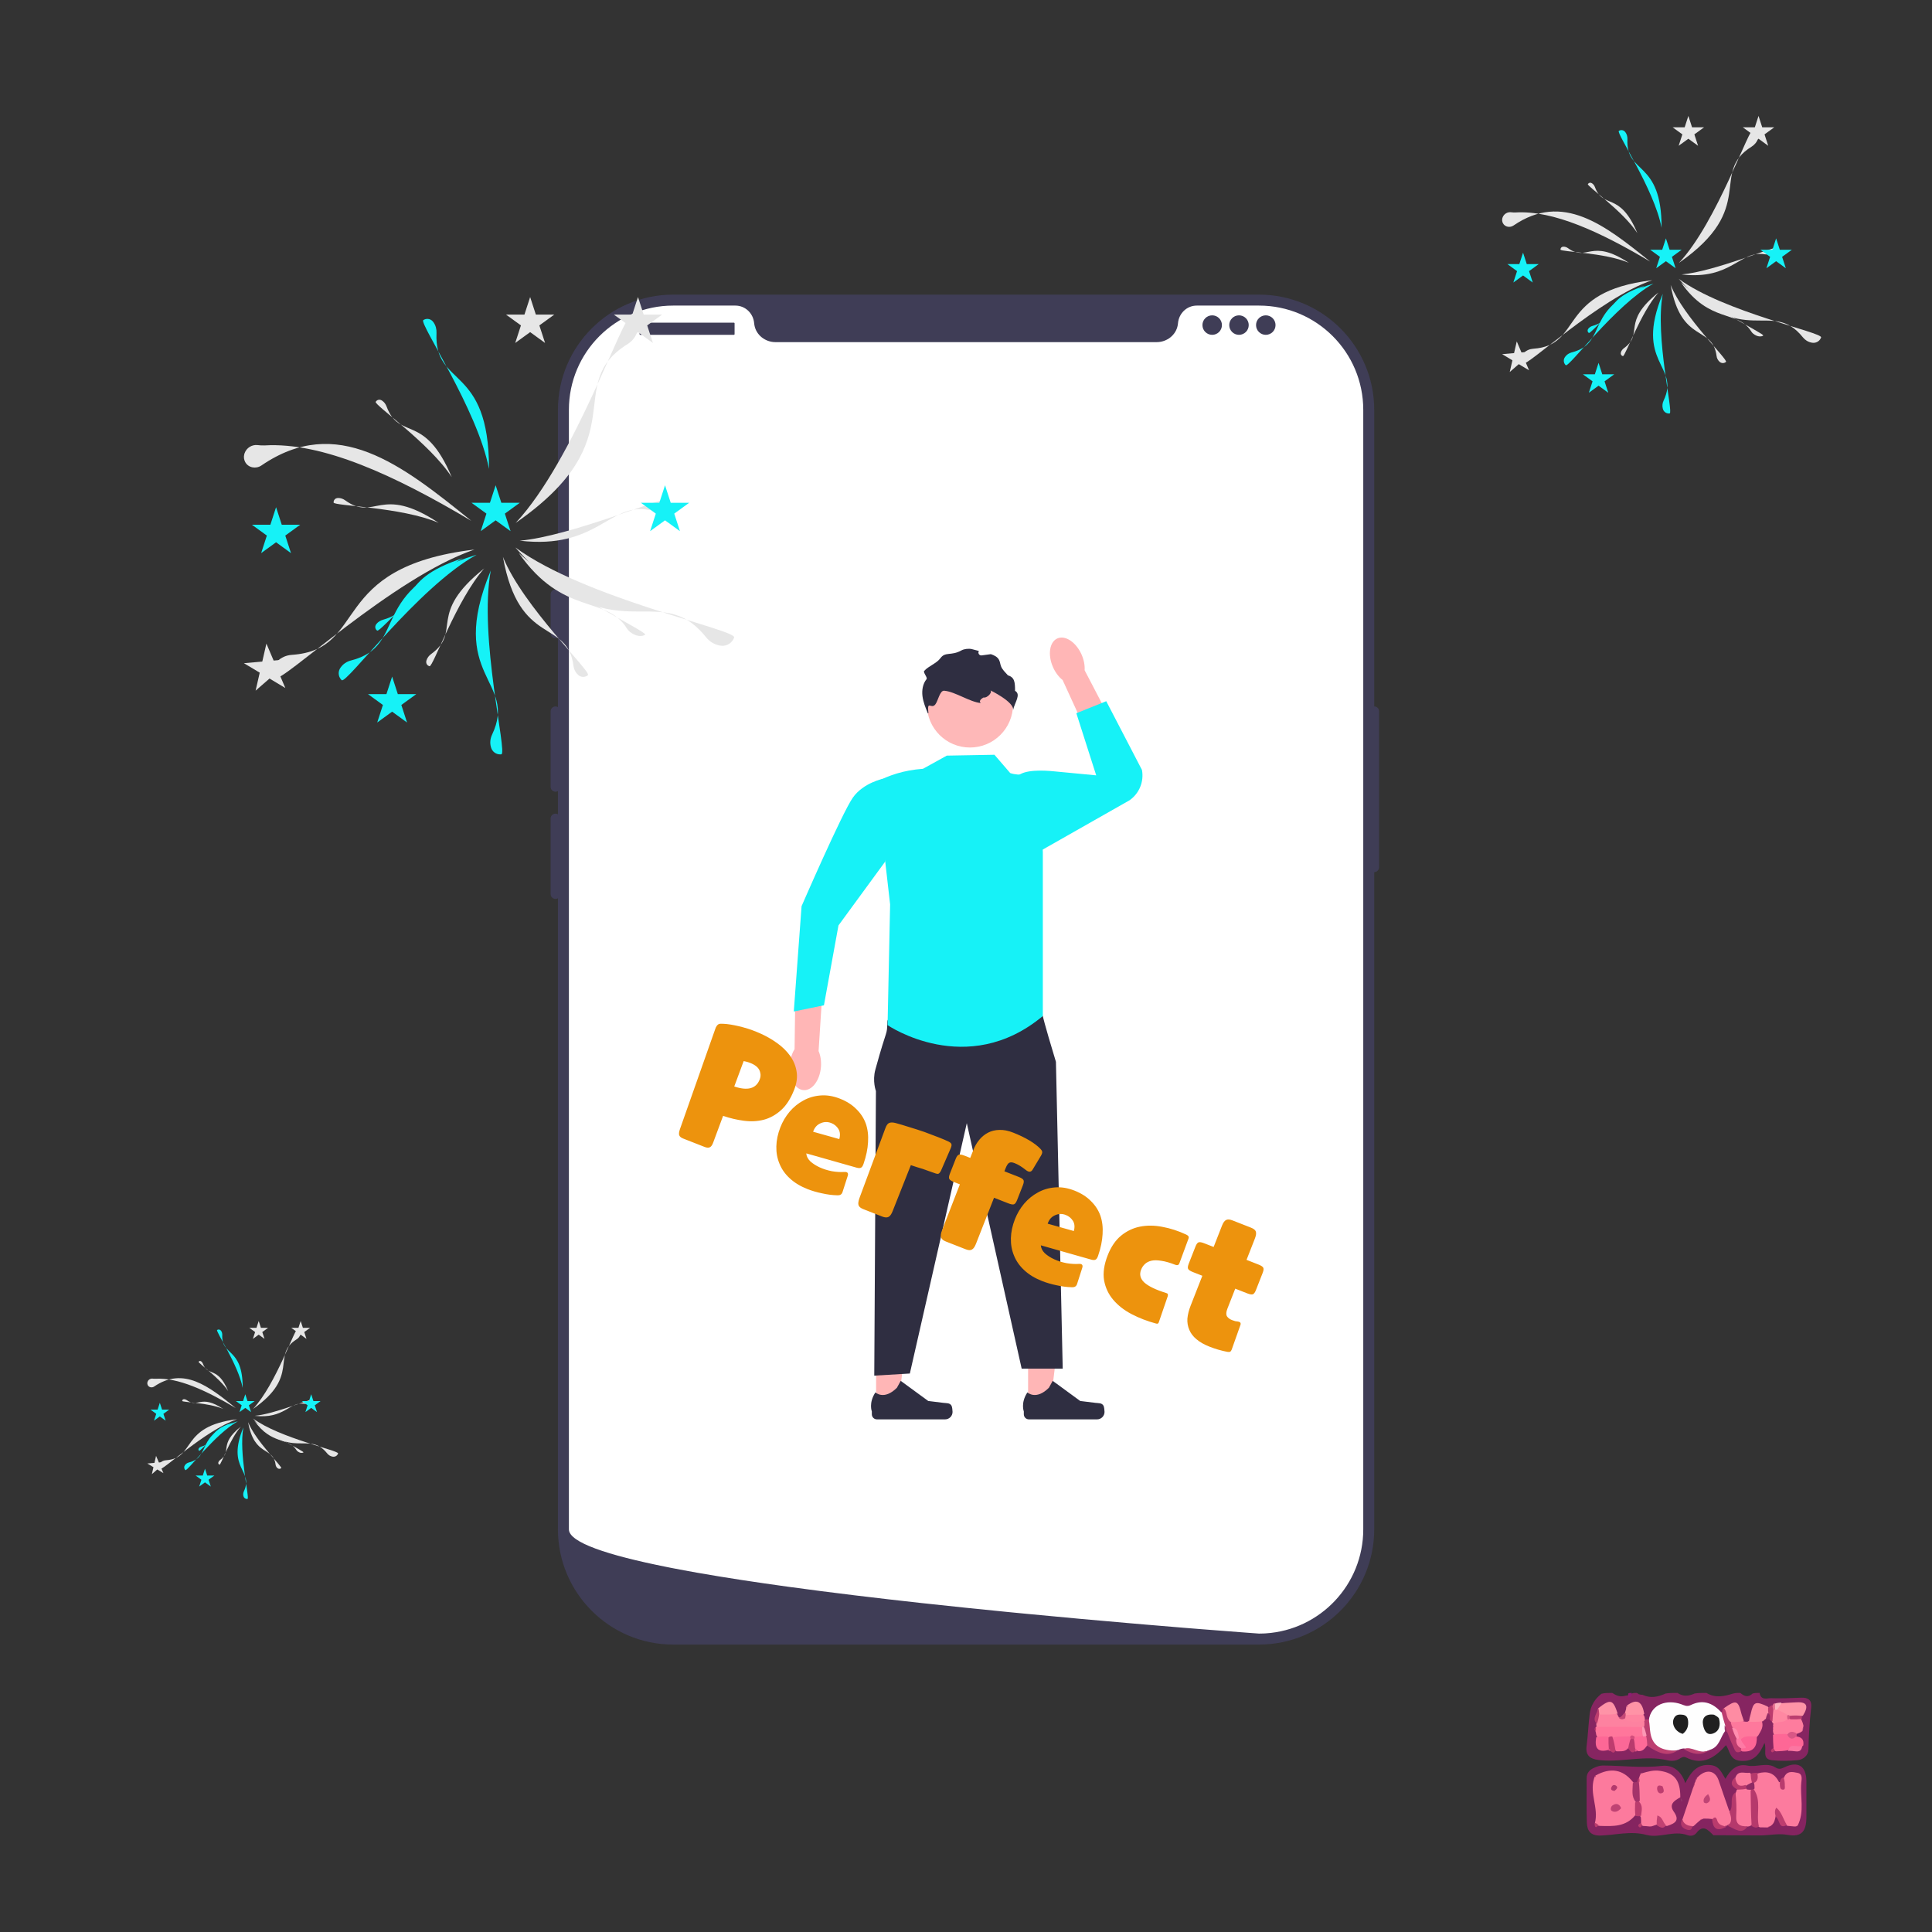 <svg width="800" height="800" viewBox="0 0 800 800" fill="none" xmlns="http://www.w3.org/2000/svg">
<rect x="0" y="0" width="800" height="800" fill="#333333" stroke="none"/>
<path d="M521.336 680.977H278.727C252.425 680.977 231.027 659.578 231.027 633.276V169.701C231.027 143.399 252.425 122 278.727 122H521.336C547.637 122 569.036 143.399 569.036 169.701V633.276C569.036 659.578 547.637 680.977 521.336 680.977H521.336V680.977Z" fill="#3F3D56"/>
<path d="M569.036 292.518C567.923 292.518 567.018 293.423 567.018 294.536V359.111C567.018 360.224 567.923 361.129 569.036 361.129C570.149 361.129 571.054 360.224 571.054 359.111V294.536C571.054 293.423 570.149 292.518 569.036 292.518Z" fill="#3F3D56"/>
<path d="M564.496 169.701V633.268C564.496 656.161 546.677 674.888 524.147 676.341H524.137C523.804 676.361 523.471 676.382 523.128 676.392C522.532 676.422 521.937 676.432 521.332 676.432C521.332 676.432 519.112 676.27 515.056 675.968C510.959 675.665 504.996 675.211 497.56 674.616C495.33 674.444 492.979 674.253 490.497 674.051C485.553 673.647 480.125 673.203 474.303 672.699C471.982 672.507 469.581 672.295 467.129 672.083C454.597 671.004 440.563 669.742 425.761 668.31C423.258 668.078 420.736 667.835 418.193 667.583C417.527 667.513 416.851 667.452 416.175 667.381C405.621 666.342 394.775 665.222 383.888 664.032C383.212 663.961 382.536 663.89 381.87 663.82C363.113 661.751 344.285 659.501 326.669 657.08C313.118 655.223 300.284 653.266 288.761 651.238C285.008 650.572 281.396 649.906 277.945 649.23C277.269 649.099 276.593 648.967 275.927 648.826C251.54 643.943 235.568 638.676 235.568 633.268V169.701C235.568 145.859 254.89 126.537 278.732 126.537H304.501C308.618 126.537 311.927 129.745 312.281 133.852C312.311 134.124 312.341 134.397 312.392 134.669C313.138 138.796 316.922 141.671 321.119 141.671H478.944C483.142 141.671 486.925 138.796 487.672 134.669C487.722 134.397 487.753 134.124 487.783 133.852C488.136 129.745 491.445 126.537 495.562 126.537H521.332C545.174 126.537 564.496 145.859 564.496 169.701H564.496V169.701Z" fill="white"/>
<path d="M230.018 244.087C228.905 244.087 228 244.992 228 246.105V262.249C228 263.362 228.905 264.267 230.018 264.267C231.131 264.267 232.036 263.362 232.036 262.249V246.105C232.036 244.992 231.131 244.087 230.018 244.087Z" fill="#3F3D56"/>
<path d="M230.018 292.518C228.905 292.518 228 293.423 228 294.536V325.814C228 326.927 228.905 327.832 230.018 327.832C231.131 327.832 232.036 326.927 232.036 325.814V294.536C232.036 293.423 231.131 292.518 230.018 292.518Z" fill="#3F3D56"/>
<path d="M230.018 336.913C228.905 336.913 228 337.818 228 338.931V370.21C228 371.323 228.905 372.228 230.018 372.228C231.131 372.228 232.036 371.323 232.036 370.21V338.931C232.036 337.818 231.131 336.913 230.018 336.913Z" fill="#3F3D56"/>
<path d="M303.868 133.604H265.138C264.967 133.604 264.828 133.742 264.828 133.914V138.338C264.828 138.51 264.967 138.648 265.138 138.648H303.868C304.039 138.648 304.178 138.51 304.178 138.338V133.914C304.178 133.742 304.039 133.604 303.868 133.604Z" fill="#3F3D56"/>
<path d="M501.939 138.648C504.168 138.648 505.975 136.841 505.975 134.612C505.975 132.383 504.168 130.576 501.939 130.576C499.71 130.576 497.903 132.383 497.903 134.612C497.903 136.841 499.71 138.648 501.939 138.648Z" fill="#3F3D56"/>
<path d="M513.038 138.648C515.266 138.648 517.073 136.841 517.073 134.612C517.073 132.383 515.266 130.576 513.038 130.576C510.809 130.576 509.002 132.383 509.002 134.612C509.002 136.841 510.809 138.648 513.038 138.648Z" fill="#3F3D56"/>
<path d="M524.136 138.648C526.365 138.648 528.172 136.841 528.172 134.612C528.172 132.383 526.365 130.576 524.136 130.576C521.907 130.576 520.1 132.383 520.1 134.612C520.1 136.841 521.907 138.648 524.136 138.648Z" fill="#3F3D56"/>
<path d="M425.71 582.271L434.822 582.27L439.157 547.122L425.708 547.123L425.71 582.271Z" fill="#FFB6B6"/>
<path d="M456.93 582.064C457.213 582.542 457.363 584.084 457.363 584.64C457.363 586.348 455.978 587.733 454.27 587.733H426.051C424.885 587.733 423.941 586.788 423.941 585.623V584.448C423.941 584.448 422.545 580.917 425.419 576.565C425.419 576.565 428.991 579.972 434.329 574.635L435.903 571.783L447.297 580.116L453.612 580.894C454.994 581.064 456.219 580.867 456.93 582.064H456.93V582.064Z" fill="#2F2E41"/>
<path d="M362.778 582.271L371.89 582.27L376.225 547.122L362.776 547.123L362.778 582.271Z" fill="#FFB6B6"/>
<path d="M393.998 582.064C394.281 582.542 394.431 584.084 394.431 584.64C394.431 586.348 393.046 587.733 391.338 587.733H363.119C361.953 587.733 361.009 586.788 361.009 585.623V584.448C361.009 584.448 359.613 580.917 362.487 576.565C362.487 576.565 366.059 579.972 371.397 574.635L372.971 571.783L384.365 580.116L390.68 580.894C392.062 581.064 393.287 580.867 393.998 582.064H393.998V582.064Z" fill="#2F2E41"/>
<path d="M428.434 416.272L431.811 420.714C431.811 420.714 432.117 422.788 437.239 439.688L440.049 566.71H423.049L400.33 465.077L376.748 568.748L362.013 569.617L362.704 451.784C362.704 451.784 361.152 447.684 362.472 442.879C367.524 424.487 367.232 429.336 367.44 423.04C367.703 415.058 428.434 416.272 428.434 416.272V416.272Z" fill="#2F2E41"/>
<path d="M401.638 309.531C411.489 309.531 419.475 301.546 419.475 291.694C419.475 281.843 411.489 273.857 401.638 273.857C391.787 273.857 383.801 281.843 383.801 291.694C383.801 301.546 391.787 309.531 401.638 309.531Z" fill="#FEB8B8"/>
<path d="M392.048 312.887L382.178 318.342C373.943 318.939 368.037 321.13 362.79 323.771L368.577 374.509L367.524 424.487C367.524 424.487 400.343 446.97 431.813 420.713V352.805L430.335 325.8C430.163 322.651 427.378 320.208 424.252 320.622C422.467 320.858 420.411 320.812 418.311 320.112L411.778 312.531L392.048 312.888V312.887V312.887Z" fill="#16F2F7"/>
<path d="M447.852 271.031C448.847 273.275 449.253 275.559 449.121 277.539L459.954 298.325L449.912 303.19L440.005 281.581C438.449 280.349 437.029 278.515 436.034 276.271C433.76 271.142 434.562 265.812 437.826 264.365C441.089 262.918 445.578 265.902 447.852 271.031V271.031V271.031Z" fill="#FFB6B6"/>
<path d="M418.311 320.112L421.299 321.479C424.04 318.532 432.299 318.995 436.306 319.377L453.915 321.056L445.692 295.331L458.071 290.35L472.863 318.817C473.758 323.646 471.75 328.553 467.727 331.371L429.988 352.803L425.601 323.446L418.311 320.112V320.112V320.112Z" fill="#16F2F7"/>
<path d="M327.047 440.777C327.235 438.329 327.961 436.126 329.016 434.446L329.333 411.008L340.481 411.486L338.959 435.209C339.744 437.031 340.125 439.319 339.937 441.767C339.508 447.36 336.274 451.673 332.715 451.4C329.155 451.126 326.618 446.371 327.047 440.777L327.047 440.777L327.047 440.777V440.777Z" fill="#FFB6B6"/>
<path d="M371.051 330.183L365.928 322.401C365.928 322.401 357.573 323.996 353.134 330.296C348.695 336.595 331.914 375.23 331.914 375.23L328.692 418.843L341.173 416.273L347.195 383.196L366.56 356.734L371.051 330.183L371.051 330.183V330.183Z" fill="#16F2F7"/>
<path d="M419.475 294.06C420.145 290.66 409.806 285.711 409.824 285.717C411.429 286.229 408.905 289.17 407.256 288.823C407.256 288.823 404.834 290.055 406.154 291.115C401.604 290.725 395.525 286.401 390.975 286.011C389.145 285.851 388.436 290.264 387.286 291.694C385.546 293.884 383.801 289.529 384.445 295.331H384.185C383.235 293.041 382.285 290.711 381.975 288.251C381.675 285.791 382.095 283.141 383.665 281.221C384.185 280.571 382.142 278.431 382.692 277.811C384.442 275.801 387.835 274.701 389.395 272.551C391.46 269.703 393.809 271.713 398.109 269.318C399.234 268.691 401.189 268.466 402.435 268.791L405.345 269.551C404.777 270.402 405.479 271.524 406.493 271.387L410.285 270.871C411.715 271.331 413.075 272.011 413.715 273.321C414.105 274.101 414.175 275.011 414.475 275.831C415.025 277.341 416.325 278.431 417.365 279.651C420.16 280.465 420.311 282.555 420.311 286.06C422.916 287.522 420.197 290.79 419.475 294.06V294.06L419.475 294.06Z" fill="#2F2E41"/>
<path d="M314.562 447.018C314.954 446.019 315.039 445.1 314.816 444.26C314.654 443.395 314.272 442.644 313.67 442.007C313.024 441.352 312.188 440.799 311.162 440.347C310.18 439.912 309.103 439.59 307.932 439.382L304.04 449.886C309.573 451.754 313.081 450.798 314.562 447.018ZM295.644 427.573C295.941 426.687 296.192 425.983 296.396 425.462C296.661 424.914 296.97 424.509 297.324 424.246C297.617 424.01 298.037 423.899 298.583 423.913C299.189 423.9 300 423.942 301.014 424.039C303.026 424.276 305.257 424.724 307.705 425.383C310.197 426.059 312.656 426.948 315.081 428.049C317.506 429.15 319.773 430.465 321.881 431.993C324.032 433.537 325.803 435.284 327.195 437.233C328.586 439.182 329.472 441.334 329.852 443.688C330.249 445.999 329.912 448.524 328.839 451.261C327.408 454.91 325.608 457.713 323.437 459.67C321.267 461.626 318.893 462.951 316.315 463.645C313.694 464.321 310.931 464.466 308.025 464.079C305.163 463.709 302.294 463.035 299.419 462.059L295.374 472.954C294.974 474.101 294.502 474.793 293.958 475.031C293.44 475.329 292.703 475.291 291.747 474.916L282.884 471.442C281.972 471.084 281.427 470.62 281.249 470.049C281.055 469.522 281.158 468.685 281.557 467.538L295.644 427.573ZM347.783 454.927C350.563 456.017 352.831 457.458 354.585 459.248C356.4 461.012 357.714 463.031 358.527 465.304C359.323 467.621 359.626 470.171 359.438 472.954C359.292 475.754 358.672 478.744 357.576 481.923C357.279 482.809 356.918 483.345 356.495 483.53C356.115 483.732 355.517 483.723 354.701 483.503L333.862 477.59C333.948 478.777 334.497 479.869 335.509 480.867C336.582 481.839 337.883 482.675 339.413 483.375C340.943 484.075 342.615 484.605 344.429 484.965C346.26 485.282 347.998 485.387 349.644 485.28C350.978 485.202 351.42 485.801 350.969 487.078L348.908 493.488C348.747 494.026 348.498 494.405 348.162 494.624C347.869 494.86 347.375 494.967 346.682 494.946C344.645 494.899 342.546 494.628 340.385 494.132C338.25 493.696 336.248 493.112 334.38 492.379C331.426 491.221 328.976 489.735 327.031 487.92C325.112 486.165 323.694 484.156 322.777 481.891C321.843 479.671 321.406 477.269 321.467 474.686C321.527 472.103 322.085 469.465 323.141 466.771C324.06 464.425 325.324 462.289 326.931 460.362C328.599 458.41 330.512 456.854 332.67 455.695C334.785 454.519 337.112 453.827 339.649 453.619C342.247 453.384 344.959 453.82 347.783 454.927ZM347.535 471.672C347.991 469.996 347.864 468.593 347.155 467.463C346.445 466.332 345.46 465.52 344.2 465.026C342.679 464.43 341.185 464.471 339.716 465.148C338.265 465.782 337.259 466.942 336.698 468.627L347.535 471.672ZM366.555 467.323C367.006 466.046 367.533 465.276 368.138 465.012C368.803 464.721 369.705 464.724 370.842 465.019C372.431 465.441 374.294 465.996 376.43 466.683C378.584 467.327 380.72 468.014 382.84 468.745C384.942 469.519 386.906 470.263 388.731 470.979C390.556 471.694 391.951 472.291 392.916 472.769C393.577 473.129 393.935 473.495 393.99 473.867C394.088 474.256 393.945 474.877 393.56 475.729L389.658 484.725C389.196 485.647 388.745 486.096 388.303 486.073C387.904 486.067 387.205 485.869 386.206 485.477C385.728 485.29 385.133 485.081 384.42 484.852C383.725 484.58 382.978 484.312 382.179 484.049C381.336 483.769 380.485 483.51 379.626 483.274C378.783 482.994 377.962 482.722 377.163 482.459L369.639 501.463C369.128 502.767 368.561 503.572 367.939 503.88C367.301 504.231 366.416 504.185 365.287 503.742L357.466 500.677C356.336 500.234 355.678 499.675 355.492 499.001C355.288 498.369 355.42 497.394 355.887 496.073L366.555 467.323ZM411.606 495.96L404.147 514.99C403.636 516.294 403.069 517.099 402.447 517.407C401.852 517.775 400.989 517.738 399.86 517.295L391.713 514.101C390.584 513.659 389.904 513.091 389.674 512.4C389.427 511.751 389.558 510.776 390.069 509.472L397.464 490.416L395.053 489.471C393.966 489.045 393.309 488.612 393.081 488.172C392.852 487.732 392.934 487.012 393.326 486.012L395.727 479.886C396.119 478.887 396.548 478.303 397.015 478.135C397.482 477.968 398.258 478.097 399.344 478.522L401.756 479.468L403.033 476.209C403.663 474.601 404.498 473.174 405.538 471.928C406.578 470.681 407.789 469.702 409.171 468.991C410.552 468.279 412.101 467.909 413.816 467.88C415.549 467.807 417.437 468.171 419.479 468.972C422.042 469.976 424.298 471.061 426.248 472.226C428.197 473.392 429.739 474.572 430.874 475.769C431.267 476.174 431.49 476.562 431.545 476.934C431.616 477.263 431.464 477.78 431.088 478.484L427.618 484.267C426.984 485.372 426.071 485.465 424.877 484.546C423.884 483.756 423.021 483.142 422.291 482.705C421.603 482.285 420.868 481.922 420.086 481.615C419.13 481.241 418.393 481.202 417.876 481.501C417.375 481.755 416.86 482.556 416.332 483.903L415.898 485.011L421.829 487.336C422.915 487.762 423.572 488.195 423.8 488.635C424.029 489.076 423.947 489.795 423.555 490.795L421.154 496.921C420.762 497.92 420.333 498.504 419.866 498.672C419.399 498.839 418.623 498.711 417.537 498.285L411.606 495.96ZM444.904 492.998C447.685 494.088 449.952 495.528 451.706 497.318C453.521 499.082 454.835 501.101 455.648 503.375C456.444 505.692 456.748 508.242 456.559 511.025C456.414 513.825 455.793 516.814 454.697 519.994C454.4 520.88 454.04 521.415 453.616 521.6C453.236 521.802 452.638 521.793 451.822 521.574L430.983 515.66C431.069 516.847 431.618 517.94 432.631 518.938C433.703 519.91 435.005 520.746 436.535 521.446C438.065 522.146 439.737 522.676 441.55 523.036C443.381 523.352 445.119 523.457 446.765 523.351C448.099 523.272 448.541 523.871 448.09 525.148L446.029 531.558C445.868 532.096 445.619 532.475 445.283 532.694C444.99 532.93 444.497 533.037 443.803 533.016C441.766 532.97 439.667 532.698 437.506 532.202C435.371 531.766 433.37 531.182 431.501 530.45C428.547 529.292 426.097 527.805 424.152 525.99C422.233 524.235 420.816 522.226 419.899 519.962C418.965 517.741 418.528 515.339 418.588 512.757C418.648 510.174 419.206 507.535 420.262 504.842C421.182 502.495 422.445 500.359 424.052 498.433C425.72 496.48 427.633 494.924 429.791 493.765C431.906 492.59 434.233 491.897 436.771 491.689C439.369 491.455 442.08 491.891 444.904 492.998ZM444.656 509.742C445.112 508.066 444.986 506.663 444.276 505.533C443.566 504.403 442.581 503.591 441.321 503.097C439.801 502.501 438.306 502.541 436.837 503.219C435.386 503.853 434.38 505.012 433.82 506.697L444.656 509.742ZM488.478 522.785C488.283 523.41 488.021 523.758 487.692 523.83C487.407 523.919 487.047 523.878 486.612 523.707C484.44 522.856 482.547 522.314 480.933 522.083C479.337 521.808 477.994 521.783 476.903 522.007C475.752 522.257 474.82 522.719 474.105 523.391C473.407 524.02 472.871 524.812 472.497 525.768C471.713 527.767 472.189 529.557 473.925 531.14C475.721 532.696 478.699 534.114 482.859 535.394C483.267 535.503 483.502 535.671 483.564 535.896C483.643 536.077 483.636 536.35 483.544 536.715L479.836 547.517C479.675 548.055 479.303 548.235 478.722 548.057C475.092 547.086 471.717 545.788 468.594 544.163C465.515 542.555 462.98 540.583 460.988 538.249C458.996 535.914 457.725 533.21 457.175 530.138C456.669 527.082 457.173 523.621 458.689 519.754C460.052 516.278 461.883 513.588 464.184 511.683C466.545 509.751 469.166 508.498 472.048 507.924C474.93 507.349 478.002 507.375 481.265 508.003C484.588 508.604 487.902 509.677 491.205 511.223C491.71 511.47 492.015 511.715 492.12 511.957C492.27 512.216 492.267 512.541 492.114 512.932L488.478 522.785ZM497.868 528.27L493.958 526.737C492.871 526.311 492.214 525.878 491.986 525.438C491.757 524.997 491.839 524.278 492.231 523.278L495.015 516.175C495.407 515.175 495.836 514.592 496.303 514.424C496.77 514.256 497.546 514.385 498.633 514.811L502.543 516.343L505.992 507.545C506.486 506.285 507.044 505.501 507.665 505.194C508.304 504.843 509.188 504.889 510.318 505.331L518.008 508.346C519.138 508.789 519.805 509.326 520.008 509.957C520.256 510.605 520.124 511.581 519.613 512.885L516.164 521.683L521.117 523.624C522.203 524.05 522.86 524.483 523.089 524.923C523.317 525.364 523.236 526.084 522.844 527.083L520.059 534.187C519.668 535.186 519.238 535.77 518.771 535.938C518.305 536.105 517.528 535.976 516.442 535.551L511.489 533.609L508.244 541.886C507.699 543.276 507.637 544.33 508.058 545.046C508.496 545.719 509.193 546.243 510.149 546.617C510.627 546.805 511.07 546.953 511.478 547.063C511.903 547.13 512.307 547.187 512.688 547.237C513.625 547.404 513.932 547.9 513.608 548.725L510.026 558.824C509.838 559.302 509.624 559.594 509.382 559.7C509.123 559.849 508.737 559.873 508.225 559.773C505.752 559.305 503.299 558.594 500.866 557.64C498.607 556.754 496.784 555.714 495.398 554.519C494.038 553.384 493.063 552.1 492.473 550.666C491.839 549.214 491.572 547.656 491.673 545.991C491.835 544.3 492.282 542.521 493.014 540.653L497.868 528.27Z" fill="#ED930D"/>
<path d="M622.182 90.076C622.71 88.593 624.183 87.718 625.683 87.886C626.308 87.956 626.933 88.011 627.561 87.975C643.221 87.053 662.619 96.02 683.268 108.3C664.365 93.005 647.064 79.474 626.716 93.379C625.263 94.372 623.203 94.021 622.358 92.477C622.018 91.857 621.896 91.114 622.098 90.347C622.122 90.257 622.15 90.166 622.182 90.076L622.182 90.076Z" fill="#E6E6E6"/>
<path d="M726.631 53.389C727.922 54.212 728.453 55.777 728.023 57.172L727.974 57.33C727.543 58.73 726.604 59.907 725.36 60.682C707.552 71.768 728.17 85.955 695.213 108.855C711.172 91.778 724.299 52.23 726.293 53.2C726.408 53.255 726.521 53.319 726.631 53.389V53.389Z" fill="#E6E6E6"/>
<path d="M753.926 140.078C753.262 141.457 751.771 142.17 750.334 141.909L750.172 141.879C748.73 141.617 747.45 140.824 746.534 139.681C733.412 123.315 721.773 145.471 695.123 115.466H695.123C713.973 129.285 754.799 137.624 754.074 139.719C754.032 139.84 753.983 139.96 753.926 140.078L753.926 140.078Z" fill="#E6E6E6"/>
<path d="M729.943 139.055C729.26 139.434 728.158 139.381 727.268 138.97L727.167 138.923C726.274 138.511 725.583 137.932 725.192 137.299C719.6 128.238 707.987 134.118 696.042 116.941C705.834 126.281 730.958 138.314 730.105 138.951C730.055 138.988 730.002 139.023 729.943 139.055V139.055Z" fill="#E6E6E6"/>
<path d="M735.332 102.913C735.163 103.676 734.393 104.466 733.495 104.859L733.394 104.904C732.493 105.299 731.601 105.433 730.868 105.306C720.376 103.487 717.081 116.079 696.302 113.638C709.786 112.496 735.45 101.662 735.361 102.723C735.356 102.784 735.347 102.848 735.332 102.913V102.913Z" fill="#E6E6E6"/>
<path d="M630.332 150.244C629.579 148.911 629.845 147.28 630.88 146.25L630.997 146.134C632.035 145.1 633.417 144.502 634.879 144.402C655.807 142.977 644.266 120.769 684.117 116.027C662.008 123.61 631.847 152.362 630.542 150.57C630.467 150.467 630.397 150.358 630.332 150.244V150.244Z" fill="#E6E6E6"/>
<path d="M714.494 150.005C713.72 150.521 712.726 150.418 712.065 149.817L711.991 149.749C711.327 149.145 710.913 148.313 710.796 147.412C709.125 134.515 696.188 142.496 691.783 118.015C697.212 131.41 715.712 148.987 714.682 149.863C714.623 149.913 714.56 149.96 714.494 150.005L714.494 150.005Z" fill="#E6E6E6"/>
<path d="M691.055 171.216C689.869 171.226 688.871 170.429 688.572 169.335L688.538 169.211C688.237 168.114 688.362 166.947 688.852 165.913C695.877 151.12 676.504 150.595 688.514 121.66V121.66C685.189 139.583 693.061 170.984 691.355 171.196C691.257 171.209 691.157 171.215 691.055 171.216V171.216Z" fill="#16F2F7"/>
<path d="M648.136 151C647.372 150.093 647.349 148.816 648.001 147.887L648.074 147.783C648.728 146.851 649.705 146.202 650.814 145.921C666.688 141.893 654.734 126.64 684.677 117.43C668.754 126.303 649.594 152.396 648.342 151.218C648.27 151.15 648.201 151.077 648.136 151V151Z" fill="#16F2F7"/>
<path d="M657.767 137.757C657.283 137.305 657.27 136.626 657.685 136.105L657.731 136.046C658.147 135.523 658.767 135.137 659.47 134.941C669.535 132.141 661.976 124.512 680.965 118.371C670.863 123.754 658.689 138.44 657.897 137.864C657.852 137.831 657.808 137.795 657.767 137.757V137.757Z" fill="#16F2F7"/>
<path d="M671.843 147.408C671.232 147.155 670.981 146.524 671.185 145.89L671.208 145.819C671.413 145.183 671.859 144.604 672.448 144.173C680.888 138.015 671.129 133.529 686.749 121.106C679.183 129.696 672.947 147.723 672.003 147.463C671.949 147.448 671.895 147.43 671.843 147.408V147.408Z" fill="#E6E6E6"/>
<path d="M630.663 104.621L632.198 109.345H637.165L633.146 112.265L634.681 116.989L630.663 114.07L626.644 116.989L628.179 112.265L624.16 109.345H629.128L630.663 104.621Z" fill="#16F2F7"/>
<path d="M699.115 48L700.65 52.724H705.617L701.599 55.644L703.134 60.368L699.115 57.448L695.096 60.368L696.631 55.644L692.613 52.724H697.58L699.115 48Z" fill="#E6E6E6"/>
<path d="M735.454 98.705L736.989 103.43H741.956L737.938 106.349L739.473 111.073L735.454 108.154L731.435 111.073L732.97 106.349L728.952 103.43H733.919L735.454 98.705Z" fill="#16F2F7"/>
<path d="M661.931 150.256L663.466 154.98H668.433L664.415 157.9L665.95 162.624L661.931 159.704L657.912 162.624L659.447 157.9L655.429 154.98H660.396L661.931 150.256Z" fill="#16F2F7"/>
<path d="M689.819 98.705L691.354 103.43H696.321L692.303 106.349L693.838 111.073L689.819 108.154L685.8 111.073L687.335 106.349L683.317 103.43H688.284L689.819 98.705Z" fill="#16F2F7"/>
<path d="M728.169 48L729.705 52.724H734.672L730.653 55.644L732.188 60.368L728.169 57.448L724.151 60.368L725.686 55.644L721.667 52.724H726.635L728.169 48Z" fill="#E6E6E6"/>
<path d="M628.059 141.368L630.006 145.938L634.954 145.499L631.209 148.762L633.155 153.332L628.894 150.779L625.15 154.043L626.261 149.201L622 146.648L626.948 146.209L628.059 141.368Z" fill="#E6E6E6"/>
<path d="M670.553 54.086C671.449 53.645 672.456 53.942 673.026 54.742L673.091 54.832C673.663 55.634 673.935 56.648 673.888 57.686C673.204 72.536 688.058 65.898 688.033 94.313C684.929 78.214 669.105 55.011 670.332 54.212C670.403 54.166 670.476 54.124 670.553 54.086V54.086Z" fill="#16F2F7"/>
<path d="M657.6 76.098C657.997 75.602 658.648 75.534 659.181 75.884L659.241 75.923C659.775 76.274 660.193 76.832 660.434 77.483C663.889 86.806 670.647 79.001 677.989 96.519C672.05 87.374 657.013 77.03 657.506 76.231C657.534 76.185 657.566 76.14 657.6 76.098L657.6 76.098Z" fill="#E6E6E6"/>
<path d="M646.166 103.197C646.221 102.564 646.724 102.145 647.361 102.14L647.433 102.139C648.073 102.134 648.73 102.365 649.292 102.772C657.347 108.601 658.626 98.356 674.467 108.836C664.446 104.536 646.197 104.298 646.162 103.36C646.16 103.306 646.162 103.251 646.166 103.197V103.197Z" fill="#E6E6E6"/>
<path d="M61.109 572.166C61.425 571.279 62.306 570.755 63.203 570.856C63.577 570.898 63.95 570.931 64.326 570.909C73.693 570.358 85.294 575.721 97.645 583.066C86.339 573.918 75.991 565.825 63.821 574.141C62.951 574.735 61.72 574.526 61.214 573.602C61.011 573.231 60.938 572.787 61.059 572.328C61.073 572.274 61.09 572.22 61.109 572.166L61.109 572.166Z" fill="#E6E6E6"/>
<path d="M123.581 550.223C124.353 550.715 124.67 551.651 124.413 552.486L124.384 552.58C124.126 553.418 123.564 554.122 122.82 554.585C112.17 561.215 124.501 569.701 104.789 583.398C114.334 573.184 122.186 549.53 123.378 550.11C123.447 550.143 123.515 550.181 123.581 550.223V550.223Z" fill="#E6E6E6"/>
<path d="M139.906 602.072C139.509 602.898 138.617 603.324 137.758 603.168L137.661 603.15C136.798 602.993 136.033 602.519 135.485 601.835C127.637 592.047 120.675 605.298 104.735 587.352H104.735C116.01 595.617 140.428 600.605 139.994 601.858C139.969 601.93 139.94 602.002 139.906 602.072L139.906 602.072Z" fill="#E6E6E6"/>
<path d="M125.562 601.461C125.153 601.688 124.494 601.656 123.962 601.41L123.901 601.382C123.367 601.135 122.954 600.789 122.72 600.41C119.375 594.991 112.43 598.508 105.285 588.234C111.142 593.82 126.169 601.017 125.658 601.399C125.629 601.421 125.597 601.441 125.562 601.461V601.461Z" fill="#E6E6E6"/>
<path d="M128.785 579.844C128.684 580.3 128.223 580.773 127.686 581.008L127.625 581.035C127.087 581.271 126.553 581.351 126.115 581.275C119.84 580.187 117.869 587.719 105.441 586.259C113.506 585.576 128.855 579.096 128.802 579.73C128.799 579.767 128.794 579.805 128.785 579.844V579.844Z" fill="#E6E6E6"/>
<path d="M65.984 608.153C65.533 607.356 65.692 606.38 66.311 605.764L66.381 605.695C67.002 605.076 67.829 604.719 68.703 604.659C81.22 603.806 74.318 590.524 98.153 587.688C84.929 592.223 66.89 609.42 66.109 608.348C66.064 608.286 66.022 608.221 65.984 608.153V608.153Z" fill="#E6E6E6"/>
<path d="M116.321 608.01C115.858 608.319 115.264 608.257 114.869 607.897L114.824 607.857C114.427 607.496 114.18 606.998 114.11 606.459C113.11 598.746 105.372 603.519 102.738 588.877C105.985 596.888 117.05 607.401 116.434 607.925C116.398 607.955 116.361 607.983 116.321 608.01L116.321 608.01Z" fill="#E6E6E6"/>
<path d="M102.302 620.697C101.593 620.702 100.996 620.226 100.817 619.571L100.797 619.498C100.617 618.841 100.692 618.143 100.985 617.525C105.186 608.677 93.6 608.363 100.782 591.057V591.057C98.794 601.777 103.502 620.558 102.482 620.685C102.423 620.692 102.363 620.696 102.302 620.697V620.697Z" fill="#16F2F7"/>
<path d="M76.632 608.605C76.175 608.062 76.161 607.299 76.551 606.743L76.595 606.681C76.986 606.123 77.571 605.735 78.234 605.567C87.728 603.158 80.578 594.035 98.488 588.526C88.964 593.833 77.504 609.44 76.755 608.735C76.712 608.695 76.671 608.651 76.632 608.605V608.605Z" fill="#16F2F7"/>
<path d="M82.392 600.684C82.103 600.414 82.096 600.008 82.343 599.696L82.371 599.661C82.619 599.348 82.991 599.117 83.411 599C89.431 597.325 84.91 592.762 96.267 589.09C90.225 592.309 82.944 601.093 82.47 600.749C82.443 600.729 82.417 600.707 82.392 600.684V600.684Z" fill="#16F2F7"/>
<path d="M90.811 606.457C90.446 606.305 90.296 605.928 90.418 605.549L90.432 605.506C90.555 605.126 90.821 604.779 91.174 604.522C96.221 600.839 90.385 598.155 99.727 590.726C95.201 595.863 91.472 606.645 90.907 606.49C90.875 606.481 90.843 606.47 90.811 606.457V606.457Z" fill="#E6E6E6"/>
<path d="M66.181 580.865L67.099 583.691H70.07L67.667 585.437L68.585 588.263L66.181 586.517L63.778 588.263L64.696 585.437L62.292 583.691H65.263L66.181 580.865Z" fill="#16F2F7"/>
<path d="M107.123 547L108.041 549.826H111.012L108.609 551.572L109.527 554.397L107.123 552.651L104.72 554.397L105.638 551.572L103.234 549.826H106.205L107.123 547Z" fill="#E6E6E6"/>
<path d="M128.858 577.327L129.776 580.153H132.747L130.343 581.899L131.261 584.725L128.858 582.978L126.454 584.725L127.372 581.899L124.969 580.153H127.94L128.858 577.327Z" fill="#16F2F7"/>
<path d="M84.883 608.16L85.801 610.986H88.772L86.369 612.732L87.287 615.558L84.883 613.811L82.48 615.558L83.398 612.732L80.994 610.986H83.965L84.883 608.16Z" fill="#16F2F7"/>
<path d="M101.563 577.327L102.481 580.153H105.452L103.049 581.899L103.967 584.725L101.563 582.978L99.16 584.725L100.078 581.899L97.674 580.153H100.645L101.563 577.327Z" fill="#16F2F7"/>
<path d="M124.501 547L125.419 549.826H128.39L125.986 551.572L126.904 554.397L124.501 552.651L122.097 554.397L123.015 551.572L120.612 549.826H123.583L124.501 547Z" fill="#E6E6E6"/>
<path d="M64.624 602.844L65.788 605.577L68.748 605.315L66.508 607.267L67.672 610L65.124 608.473L62.884 610.425L63.548 607.529L61 606.002L63.959 605.74L64.624 602.844Z" fill="#E6E6E6"/>
<path d="M90.04 550.64C90.576 550.376 91.178 550.554 91.519 551.032L91.558 551.086C91.9 551.566 92.063 552.173 92.034 552.793C91.626 561.675 100.51 557.705 100.495 574.7C98.638 565.071 89.174 551.194 89.908 550.715C89.95 550.688 89.994 550.663 90.04 550.64V550.64Z" fill="#16F2F7"/>
<path d="M82.292 563.806C82.53 563.509 82.92 563.468 83.238 563.678L83.274 563.701C83.594 563.911 83.844 564.244 83.988 564.634C86.054 570.21 90.096 565.542 94.487 576.02C90.935 570.55 81.941 564.363 82.237 563.885C82.254 563.858 82.272 563.831 82.292 563.806L82.292 563.806Z" fill="#E6E6E6"/>
<path d="M75.454 580.014C75.487 579.635 75.788 579.385 76.169 579.382L76.212 579.381C76.594 579.378 76.987 579.516 77.324 579.76C82.141 583.246 82.906 577.118 92.381 583.386C86.388 580.814 75.472 580.672 75.452 580.111C75.451 580.079 75.451 580.046 75.454 580.014V580.014Z" fill="#E6E6E6"/>
<path d="M101.28 187.669C102.092 185.39 104.356 184.044 106.661 184.303C107.622 184.41 108.582 184.496 109.547 184.439C133.616 183.024 163.429 196.805 195.165 215.679C166.113 192.17 139.522 171.375 108.248 192.746C106.014 194.272 102.85 193.733 101.55 191.36C101.028 190.406 100.84 189.264 101.151 188.085C101.188 187.946 101.23 187.808 101.28 187.669H101.28V187.669V187.669Z" fill="#E6E6E6"/>
<path d="M261.813 131.282C263.797 132.547 264.613 134.953 263.952 137.097L263.877 137.339C263.215 139.492 261.771 141.301 259.859 142.491C232.49 159.53 264.178 181.335 213.525 216.531V216.531C238.053 190.284 258.228 129.502 261.293 130.991C261.47 131.077 261.643 131.174 261.813 131.282H261.813V131.282Z" fill="#E6E6E6"/>
<path d="M303.764 264.519C302.743 266.639 300.452 267.735 298.244 267.333L297.995 267.288C295.779 266.885 293.811 265.667 292.402 263.909C272.236 238.756 254.346 272.808 213.386 226.691H213.386C242.359 247.931 305.106 260.748 303.991 263.968C303.927 264.154 303.851 264.338 303.764 264.519V264.519H303.764V264.519Z" fill="#E6E6E6"/>
<path d="M266.904 262.947C265.853 263.53 264.159 263.448 262.792 262.816L262.637 262.745C261.265 262.111 260.202 261.221 259.601 260.248C251.006 246.321 233.158 255.359 214.798 228.959H214.798C229.849 243.313 268.463 261.808 267.152 262.788C267.076 262.844 266.993 262.897 266.904 262.947V262.947Z" fill="#E6E6E6"/>
<path d="M275.186 207.398C274.927 208.571 273.743 209.785 272.363 210.39L272.207 210.459C270.822 211.066 269.452 211.272 268.325 211.077C252.2 208.281 247.136 227.635 215.2 223.882H215.2C235.924 222.128 275.367 205.475 275.231 207.107C275.224 207.201 275.209 207.298 275.186 207.398H275.186Z" fill="#E6E6E6"/>
<path d="M113.806 280.144C112.648 278.096 113.057 275.588 114.648 274.006L114.828 273.827C116.424 272.238 118.547 271.319 120.795 271.165C152.959 268.975 135.222 234.843 196.471 227.555V227.555C162.49 239.209 116.135 283.399 114.128 280.645C114.013 280.486 113.905 280.319 113.806 280.144V280.144V280.144Z" fill="#E6E6E6"/>
<path d="M243.159 279.776C241.969 280.57 240.442 280.412 239.426 279.487L239.312 279.383C238.292 278.455 237.655 277.176 237.476 275.791C234.907 255.97 215.023 268.235 208.254 230.61H208.254C216.597 251.197 245.031 278.212 243.448 279.558C243.357 279.635 243.26 279.708 243.159 279.776H243.159Z" fill="#E6E6E6"/>
<path d="M207.135 312.377C205.312 312.392 203.778 311.167 203.318 309.486L203.266 309.296C202.804 307.609 202.995 305.815 203.749 304.227C214.546 281.49 184.771 280.684 203.229 236.212H203.229C198.118 263.759 210.217 312.02 207.595 312.347C207.444 312.366 207.29 312.376 207.135 312.377V312.377H207.135Z" fill="#16F2F7"/>
<path d="M141.17 281.306C139.995 279.912 139.96 277.949 140.962 276.522L141.075 276.361C142.079 274.929 143.582 273.932 145.287 273.499C169.683 267.309 151.31 243.865 197.332 229.71V229.71C172.858 243.348 143.411 283.452 141.487 281.641C141.376 281.537 141.27 281.425 141.169 281.306H141.17Z" fill="#16F2F7"/>
<path d="M155.972 260.952C155.229 260.258 155.209 259.214 155.845 258.413L155.917 258.323C156.556 257.518 157.509 256.925 158.59 256.625C174.06 252.321 162.442 240.596 191.627 231.157C176.1 239.43 157.39 262.002 156.172 261.117C156.102 261.066 156.035 261.011 155.972 260.952V260.952Z" fill="#16F2F7"/>
<path d="M177.606 275.785C176.667 275.396 176.281 274.426 176.596 273.453L176.631 273.343C176.946 272.365 177.63 271.475 178.537 270.814C191.507 261.348 176.51 254.453 200.516 235.361C188.887 248.563 179.303 276.27 177.852 275.869C177.768 275.846 177.686 275.818 177.606 275.785V275.785Z" fill="#E6E6E6"/>
<path d="M114.314 210.024L116.673 217.285H124.308L118.131 221.772L120.491 229.033L114.314 224.546L108.138 229.033L110.497 221.772L104.32 217.285H111.955L114.314 210.024Z" fill="#16F2F7"/>
<path d="M219.522 123L221.881 130.261H229.516L223.339 134.748L225.699 142.009L219.522 137.522L213.346 142.009L215.705 134.748L209.528 130.261H217.163L219.522 123Z" fill="#E6E6E6"/>
<path d="M275.373 200.932L277.732 208.193H285.367L279.191 212.68L281.55 219.941L275.373 215.454L269.197 219.941L271.556 212.68L265.38 208.193H273.014L275.373 200.932Z" fill="#16F2F7"/>
<path d="M162.372 280.163L164.731 287.423H172.366L166.189 291.911L168.549 299.172L162.372 294.684L156.196 299.172L158.555 291.911L152.378 287.423H160.013L162.372 280.163Z" fill="#16F2F7"/>
<path d="M205.235 200.932L207.594 208.193H215.228L209.052 212.68L211.411 219.941L205.235 215.454L199.058 219.941L201.417 212.68L195.241 208.193H202.875L205.235 200.932Z" fill="#16F2F7"/>
<path d="M264.178 123L266.537 130.261H274.171L267.995 134.748L270.354 142.009L264.178 137.522L258.001 142.009L260.36 134.748L254.184 130.261H261.818L264.178 123Z" fill="#E6E6E6"/>
<path d="M110.313 266.502L113.305 273.526L120.909 272.851L115.154 277.867L118.145 284.891L111.596 280.967L105.841 285.983L107.549 278.542L101 274.618L108.605 273.943L110.313 266.502Z" fill="#E6E6E6"/>
<path d="M175.624 132.354C177.001 131.676 178.549 132.133 179.425 133.362L179.524 133.5C180.404 134.733 180.822 136.292 180.749 137.887C179.699 160.711 202.527 150.509 202.49 194.181H202.49C197.719 169.438 173.398 133.776 175.284 132.547C175.393 132.477 175.506 132.412 175.624 132.354H175.624Z" fill="#16F2F7"/>
<path d="M155.715 166.185C156.325 165.423 157.327 165.318 158.145 165.856L158.237 165.917C159.059 166.456 159.701 167.313 160.072 168.314C165.381 182.643 175.768 170.647 187.052 197.572C177.924 183.516 154.813 167.618 155.571 166.389C155.615 166.319 155.663 166.25 155.715 166.185L155.715 166.185Z" fill="#E6E6E6"/>
<path d="M138.142 207.836C138.226 206.863 139 206.218 139.979 206.211L140.09 206.21C141.072 206.202 142.082 206.556 142.947 207.182C155.327 216.141 157.292 200.395 181.64 216.501C166.238 209.893 138.189 209.528 138.136 208.085C138.133 208.002 138.135 207.919 138.142 207.836H138.142Z" fill="#E6E6E6"/>
<g clip-path="url(#clip0_8_47)">
<path d="M728.625 701C729.133 704.254 731.745 703.141 733.33 703.193C737.474 703.329 741.634 703.162 745.782 702.984C748.701 702.858 750.315 703.966 749.972 707.019C749.324 712.778 748.937 718.537 748.853 724.341C748.817 726.823 746.77 728.633 744.291 728.858C740.823 729.173 737.276 729.231 733.816 728.879C729.262 728.416 731.809 724.394 730.615 721.723C728.688 726.206 726.41 729.619 720.684 729.128C716.243 728.748 716.388 725.193 714.71 722.634C710.202 727.681 705.211 731.247 698.152 727.731C697.021 727.167 696.165 727.824 695.445 728.266C693.874 729.229 692.127 729.285 690.611 728.923C681.387 726.723 672.194 729.676 663.017 728.891C659.712 728.608 656.318 727.869 656.968 723.013C657.559 718.603 657.716 714.136 658.258 709.717C658.67 706.354 660.273 703.582 663.111 701.36C664.389 701 665.778 701 667.583 701C669.349 702.15 670.844 702.765 672.943 702.19C674.046 701.974 674.888 701.979 675.785 701.217C676.444 701 676.889 701 677.667 701C678.124 701.122 678.248 701.244 678.567 701.539C679.133 701.735 679.504 701.738 680.176 701.806C683.554 703.348 686.536 702.667 689.748 701.237C691.389 701 692.778 701 694.583 701C697.058 702.634 699.257 702.321 701.747 701.236C703.389 701 704.778 701 706.583 701C710.405 703.274 713.951 702.407 717.75 701.235C718.75 701 719.5 701 720.625 701C722.376 702.486 723.853 702.978 725.767 701.23C726.75 701 727.5 701 728.625 701Z" fill="#862561"/>
<path d="M674.224 702.937C674.077 702.522 674.247 702.064 674.209 701.303C674.444 701 674.889 701 675.667 701C675.76 701.82 675.581 702.687 674.224 702.937Z" fill="#8E1D71"/>
<path d="M709.484 759.928C707.152 757.654 705.24 755.394 702.483 758.96C701.531 760.19 699.973 760.35 698.822 759.923C693.078 757.787 687.225 761.265 681.767 759.797C675.223 758.037 669.031 759.879 662.701 760.064C658.679 760.182 657.199 758.112 657.087 754.786C656.879 748.638 657.045 742.478 657.004 736.324C656.989 734.188 658.164 732.886 659.908 732.087C661.078 731.551 662.408 731.055 663.663 731.061C671.862 731.104 680.005 732.19 688.282 731.206C692.418 730.715 696.188 733.152 697.837 738.366C700.194 733.799 702.714 730.313 708.351 730.894C711.983 731.269 712.756 733.896 714.463 736.574C716.471 732.923 719.198 730.186 723.522 731.086C727.403 731.894 731.474 729.623 735.093 731.816C736.655 732.764 737.445 732.488 738.977 731.755C744.566 729.083 747.958 731.358 747.989 737.507C748.015 742.497 748.013 747.487 747.99 752.478C747.963 758.368 745.965 760.79 740.252 759.785C736.213 759.074 732.517 760.044 728.667 760.007C722.407 759.948 716.146 759.979 709.484 759.928Z" fill="#852460"/>
<path d="M682.734 712.326C683.619 705.555 690.339 703.6 696.165 705.686C697.456 706.149 698.519 706.809 700.114 706.028C704.795 703.736 708.91 704.843 712.625 708.897C714.499 709.99 714.893 711.594 715.315 713.607C715.315 714.861 715.106 715.648 714.39 716.683C712.256 719.486 712.041 723.316 708.075 724.546C704.355 726.382 701.017 725.425 697.335 723.989C696.378 724.069 695.799 724.196 695.082 724.588C685.602 726.936 679.903 721.382 682.734 712.326Z" fill="#FEFEFE"/>
<path d="M661.356 719.257C660.971 718.556 660.906 718.131 660.799 717.385C660.579 716.6 660.518 716.119 660.716 715.291C660.874 714.958 661.007 714.945 661.057 714.99C662.881 713.184 665.222 712.769 667.524 713.104C671.302 713.653 675.13 713.164 679.314 714.088C680.889 715.143 681.142 716.327 680.879 718.088C680.329 719.369 679.587 719.776 678.32 720.057C676.939 720.108 675.968 719.749 674.617 720.086C672.49 720.631 670.702 720.821 668.485 720.539C667.548 720.497 667.009 720.491 666.057 720.504C664.198 720.688 662.842 720.493 661.356 719.257Z" fill="#FF769B"/>
<path d="M680.354 715.145C674 715.004 668.013 715.009 661.567 715.025C661.078 714.863 661.05 714.692 660.99 714.262C660.96 712.573 661.2 711.19 662.093 709.564C664.682 708.029 666.943 707.974 669.509 709.685C669.842 709.983 670.004 710.441 670.048 710.68C670.925 711.916 671.875 711.263 673.167 711.114C675.706 711.964 678.178 710.898 680.586 712.428C681.318 713.015 681.527 713.474 681.435 714.404C681.127 714.953 680.924 715.122 680.354 715.145Z" fill="#FD82A0"/>
<path d="M721.791 712.7C722.528 712.948 722.909 712.948 723.577 712.948C725.509 711.643 727.262 711.209 729.535 712.639C730.393 715.113 729.151 716.685 728.02 718.665C726.28 720.683 724.192 720.737 721.71 720.792C721.066 720.77 720.809 720.728 720.198 720.529C718.371 718.895 717.824 716.826 716.441 714.841C716.321 713.891 716.448 713.365 717.03 712.589C718.737 711.584 720.102 711.598 721.791 712.7Z" fill="#FE789C"/>
<path d="M746.222 716.877C745.575 717.364 745.063 717.602 744.259 717.868C742.635 718.381 741.241 718.664 739.544 719.227C737.632 719.516 736.119 719.526 734.528 718.223C734.203 717.509 734.148 717.071 734.149 716.305C734.277 715.815 734.347 715.653 734.3 715.255C734.169 714.825 734.156 714.633 734.213 714.16C735.106 711.474 737.411 711.594 739.646 710.855C740.282 710.721 740.54 710.682 741.193 710.618C742.924 710.577 744.262 710.558 745.703 711.711C746.283 712.754 746.551 713.547 746.796 714.666C746.512 715.506 746.506 716.085 746.222 716.877Z" fill="#FE7C9E"/>
<path d="M734.149 718.314C735.889 717.964 737.519 717.98 739.562 717.992C741.063 718.37 742.228 718.466 743.638 718.98C745.954 719.258 747.044 720.215 746.72 722.685C744.945 724.886 742.408 723.296 740.292 724.762C738.619 725.06 737.214 725.12 735.388 725.186C734.791 724.991 734.616 724.789 734.403 724.189C734.256 722.087 734.147 720.383 734.149 718.314Z" fill="#FE6796"/>
<path d="M737.595 705.283C739.92 705.043 741.894 705.032 743.859 704.904C748.599 704.594 748.844 706.758 746.537 710.424C744.961 711.027 743.649 710.995 741.946 710.994C741.288 710.989 741.024 710.986 740.364 710.969C738.302 710.845 736.822 710.328 735.522 708.662C735.08 706.757 735.518 705.679 737.595 705.283Z" fill="#FF94A7"/>
<path d="M729.974 712.752C728.154 712.982 726.44 712.979 724.294 712.963C724.221 711.878 724.677 710.828 724.921 709.731C726.055 704.631 726.795 704.246 731.944 706.631C732.555 707.266 732.808 707.692 732.95 708.577C732.895 710.044 732.269 710.807 731.19 711.715C730.632 712.146 730.356 712.333 729.974 712.752Z" fill="#FE8CA4"/>
<path d="M722.075 712.569C720.633 712.989 719.119 713.031 717.153 713.109C713.267 712.68 714.389 709.726 713.804 707.357C718.883 703.754 719.711 704.047 721.043 709.447C721.274 710.383 721.679 711.276 722.075 712.569Z" fill="#FE8CA3"/>
<path d="M713.647 707.175C715.363 708.582 714.469 711.172 716.457 712.911C716.804 713.576 716.906 714.006 717.108 714.753C718.203 716.308 718.92 717.679 719.324 719.569C720.076 721.077 720.879 722.173 721.514 723.737C721.54 724.295 721.497 724.519 721.234 725.001C718.504 726.667 718.283 724.351 717.631 723.053C716.745 721.289 716.107 719.401 715.212 717.243C714.167 716.34 714.642 715.399 714.335 714.341C713.811 712.632 713.412 711.212 712.981 709.415C713.11 708.483 713.27 707.928 713.647 707.175Z" fill="#BC3D6F"/>
<path d="M680.728 715.363C680.932 714.568 680.954 714.118 680.929 713.333C680.807 712.792 680.732 712.585 680.9 712.156C681.559 711.952 681.976 711.97 682.705 711.982C683.151 713.957 683.084 715.977 683.455 717.913C684.404 722.869 687.778 725.024 694.522 724.904C690.456 727.666 686.614 725.785 682.517 723.145C681.248 722.424 680.747 721.529 680.748 719.995C680.95 718.289 680.314 717.027 680.728 715.363Z" fill="#BC3F70"/>
<path d="M667.657 719.394C669.969 719.022 672.016 719.007 674.501 718.988C675.12 719.154 675.302 719.324 675.646 719.833C676.084 721.534 675.646 722.644 674.307 723.759C672.912 725.513 671.256 725.09 669.365 725.193C667.123 723.757 666.295 722.034 667.657 719.394Z" fill="#FB6897"/>
<path d="M672.822 709.389C673.077 708.593 673.185 708.227 673.347 707.581C673.325 706.958 673.384 706.645 673.758 706.167C678.166 702.974 680.038 705.017 680.845 709.619C678.804 712.021 676.423 711.69 673.607 710.791C673.038 710.305 672.855 710.063 672.822 709.389Z" fill="#FF93A6"/>
<path d="M669.851 709.604C667.595 709.983 665.348 709.983 662.679 709.976C661.25 709.46 661.574 708.54 661.791 707.362C666.88 703.363 667.933 703.661 669.851 709.604Z" fill="#FE93A7"/>
<path d="M721.419 725.229C720.989 725.061 720.967 724.862 720.902 724.366C721.659 722.801 719.911 721.746 720.79 720.239C722.807 718.31 725.028 719.261 727.453 718.991C727.611 722.769 726.477 725.691 721.419 725.229Z" fill="#FD6595"/>
<path d="M660.953 719.407C662.435 718.993 663.834 719.005 665.654 719.026C667.06 720.118 666.988 721.458 666.924 723.174C666.739 723.799 666.614 724.032 666.219 724.556C661.606 725.862 660.196 723.903 660.953 719.407Z" fill="#FD6796"/>
<path d="M681.615 718.775C681.956 720.078 681.999 721.176 682.103 722.685C681.128 723.976 680.329 725.265 678.34 725.097C677.647 724.737 677.237 724.497 676.534 724.073C675.75 722.89 675.945 721.917 676.091 720.597C676.244 720.02 676.341 719.8 676.675 719.308C677.689 719.023 678.465 719.01 679.629 718.994C680.382 718.638 680.818 718.507 681.615 718.775Z" fill="#FF6A98"/>
<path d="M735.666 707.777C737.202 708.54 738.405 709.077 739.824 709.872C740.375 710.494 740.5 710.924 740.229 711.69C738.67 713.657 736.434 712.525 734.588 713.734C734.283 713.88 734.015 713.504 733.928 713.29C733.358 711.833 732.725 710.618 733.188 708.82C733.455 708.214 733.616 707.999 734.152 707.635C734.796 707.509 735.064 707.53 735.666 707.777Z" fill="#FF88A2"/>
<path d="M672.93 710.197C675.484 709.977 677.731 709.984 680.399 709.987C680.89 710.416 680.962 710.849 681.088 711.608C681.096 712.11 681.05 712.287 680.943 712.731C678.424 712.776 675.89 713.531 673.218 712.136C672.598 711.426 672.494 710.951 672.93 710.197Z" fill="#FE84A0"/>
<path d="M697.204 724.235C700.466 722.799 703.504 726.477 707.472 724.883C704.343 727.022 700.875 726.51 697.204 724.235Z" fill="#B94071"/>
<path d="M666.183 724.155C666.041 722.59 666.037 721.222 666.054 719.444C666.485 719.023 666.896 719.011 667.615 719.018C668.255 720.821 668.587 722.605 668.947 724.784C668.501 725.839 667.947 725.976 667.145 725.235C666.715 724.863 666.488 724.638 666.183 724.155Z" fill="#BD3C6F"/>
<path d="M676.511 719.867C676.819 721.157 676.904 722.183 677.008 723.594C677.168 724.211 677.309 724.442 677.241 725.02C675.571 726.447 675.191 724.962 674.235 724.131C674.323 722.896 674.647 721.816 675.037 720.401C675.404 719.669 675.803 719.527 676.511 719.867Z" fill="#B93B6E"/>
<path d="M740.435 725.061C741.044 721.616 743.852 723.508 746.247 723.03C745.762 726.658 742.834 724.584 740.435 725.061Z" fill="#FB76A2"/>
<path d="M743.982 718.782C742.54 720.28 741.22 720.502 740.054 718.317C741.005 716.841 742.212 716.81 743.745 717.661C743.977 718.093 743.986 718.29 743.982 718.782Z" fill="#D95786"/>
<path d="M740.852 710.515C742.558 710.3 743.99 710.303 745.829 710.472C746.17 710.929 746.109 711.221 746.034 711.738C744.638 711.962 743.261 711.962 741.471 711.936C740.656 711.615 740.483 711.228 740.852 710.515Z" fill="#BC3E6F"/>
<path d="M661.751 707.235C662.049 707.746 662.079 708.491 662.184 709.603C662.013 711.161 661.768 712.353 661.241 713.774C658.996 711.653 661.382 709.653 661.751 707.235Z" fill="#BB3C6E"/>
<path d="M734.327 707.72C734.124 709.473 734.08 710.865 733.939 712.667C733.548 712.934 733.313 712.725 733.022 712.241C732.238 711.375 732.115 710.576 732.223 709.39C732.127 708.602 732.109 708.121 732.129 707.28C732.603 706.68 733.038 706.44 733.694 706.081C734.315 706.341 734.506 706.808 734.327 707.72Z" fill="#BB3C6E"/>
<path d="M736.044 707.703C736 708.003 735.508 708.01 735.261 708.006C734.376 707.351 734.518 706.547 734.829 705.454C735.881 705.09 736.677 705.032 737.712 705.04C737.33 705.873 736.709 706.638 736.044 707.703Z" fill="#FEB2BE"/>
<path d="M731.983 709.357C732.9 709.681 732.983 710.515 732.935 711.71C732.464 712.018 732.02 712.005 731.241 711.975C731.212 711.184 731.516 710.407 731.983 709.357Z" fill="#932C65"/>
<path d="M673.178 709.715C673.146 710.385 673.056 710.801 672.95 711.533C672.04 712.007 671.14 712.213 670.216 711.235C671.348 711.084 671.871 710.144 672.726 709.147C673.02 709.126 673.07 709.293 673.178 709.715Z" fill="#C34876"/>
<path d="M734.155 723.902C734.503 724.008 734.64 724.225 734.872 724.817C734.546 725.333 733.946 725.719 733.739 725.568C733.023 725.045 733.361 724.471 734.155 723.902Z" fill="#BB3C6E"/>
<path d="M734.836 705.188C735.051 705.861 735.018 706.574 735 707.644C735.015 708.002 734.59 708.031 734.379 708.056C734.106 707.61 734.043 707.14 733.947 706.315C734.138 705.717 734.362 705.472 734.836 705.188Z" fill="#E56F90"/>
<path d="M714.137 714.417C714.485 714.803 714.759 715.554 715.047 716.613C715.061 716.921 714.6 716.974 714.368 716.991C714.112 716.266 714.088 715.524 714.137 714.417Z" fill="#9B376D"/>
<path d="M660.693 715.131C660.888 715.429 660.903 715.901 660.837 716.719C660.217 716.541 660.043 715.967 660.693 715.131Z" fill="#BC3B6E"/>
<path d="M746.341 716.947C746.194 716.564 746.3 716.001 746.59 715.215C746.713 715.584 746.654 716.176 746.341 716.947Z" fill="#D86B92"/>
<path d="M666.018 724.18C666.353 724.094 666.601 724.302 666.894 724.805C666.824 725.01 666.647 724.992 666.21 724.911C665.951 724.848 665.991 724.402 666.018 724.18Z" fill="#E65186"/>
<path d="M677.274 725.304C677.025 725.137 677.017 724.905 677.018 724.327C677.328 724.14 677.577 724.358 677.882 724.861C677.989 725.089 677.515 725.241 677.274 725.304Z" fill="#E14F84"/>
<path d="M678.078 702.255C677.985 702.134 678.465 702.081 678.696 702.148C678.928 702.216 678.577 702.483 678.577 702.483C678.577 702.483 678.171 702.377 678.078 702.255Z" fill="#8E1D71"/>
<path d="M734.127 715.259C734.492 715.209 734.575 715.462 734.32 715.876C734.207 715.977 734.071 715.5 734.127 715.259Z" fill="#FE6796"/>
<path d="M673.735 706.148C673.967 706.31 673.905 706.63 673.566 707.115C673.453 706.977 673.504 706.652 673.735 706.148Z" fill="#C34876"/>
<path d="M735.311 751.846C734.94 753.467 734.822 754.846 733.336 755.981C732.758 756.334 732.469 756.506 731.935 756.711C730.81 756.703 729.936 756.672 728.734 756.658C726.115 755.573 726.656 753.439 726.488 751.53C726.218 748.471 727.243 745.302 725.493 741.996C724.949 740.863 724.853 740.051 724.989 738.825C725.687 737.026 726.553 735.772 727.804 734.332C731.755 733.246 734.714 734.013 736.662 737.932C738.067 738.077 738.018 737.026 738.661 736.175C739.882 733.029 742.322 733.727 744.288 734.095C746.547 734.518 746.01 736.711 745.87 738.211C745.323 744.027 747.319 750.013 744.388 755.919C743.877 756.234 743.691 756.314 743.211 756.325C742.191 756.204 741.467 756.153 740.381 756.07C737.736 755.513 737.662 753.254 736.644 751.736C736.193 752.29 736.293 748.639 735.311 751.846Z" fill="#FC7B9E"/>
<path d="M660.42 754.895C662.031 748.616 658.143 742.82 660.041 736.52C660.212 735.845 660.343 735.564 660.765 735.161C666.823 731.823 671.901 732.635 675.976 737.654C678.273 739.995 676.924 743.001 678.289 745.702C678.476 747.904 678.785 749.709 677.198 751.57C673.194 756.496 668.04 756.237 662.468 756.065C661.374 755.982 660.846 755.697 660.42 754.895Z" fill="#FC7A9D"/>
<path d="M678.661 736.352C678.83 735.787 678.878 735.627 679.016 735.233C679.235 734.836 679.364 734.674 679.745 734.328C682.39 733.517 684.787 732.891 687.297 733.264C693.413 734.174 695.805 737.223 695.781 744.222C693.303 745.623 690.899 747.071 693.103 750.203C695.627 753.79 693.689 755.001 690.346 756.081C688.713 756.19 687.8 754.298 686.025 755.525C685.375 755.759 685.005 755.892 684.351 756.105C683.88 756.255 683.692 756.325 683.214 756.319C682.194 756.199 681.465 756.155 680.371 756.09C679.842 755.896 679.679 755.722 679.538 755.19C679.552 754.185 679.543 753.538 679.453 752.578C678.287 750.535 678.691 748.496 678.109 746.235C677.475 743.616 677.232 741.397 677.992 738.771C678.414 737.871 678.535 737.327 678.661 736.352Z" fill="#FC7A9D"/>
<path d="M696.645 753.415C698.149 748.926 699.556 744.871 701.014 740.442C701.447 739.594 701.493 739.005 701.789 738.207C701.958 737.971 702.088 737.592 702.121 737.394C702.239 736.885 702.388 736.606 702.708 736.149C706.266 732.35 710.163 732.903 711.652 737.214C713.038 741.226 714.379 745.253 715.928 749.591C718.093 751.952 719.485 753.952 715.314 755.745C714.951 755.944 715.003 755.995 714.981 755.965C714.802 756.085 714.645 756.235 714.168 756.433C711.389 756.88 710.348 755.299 709.25 753.25C707.921 753.072 706.877 753.042 705.441 753.036C704.791 753.276 704.52 753.477 703.994 753.721C703.034 754.49 702.32 755.202 701.353 756.081C698.599 757.314 697.122 756.439 696.645 753.415Z" fill="#FC7A9D"/>
<path d="M718.704 742.433C718.915 741.978 719.059 741.523 719.098 741.287C719.945 739.9 721.147 739.701 722.893 739.739C723.982 739.933 724.536 740.215 725.281 741.026C727.102 746.048 726.883 750.695 725.356 755.671C724.998 755.987 724.556 756.142 724.336 756.22C718.912 757.341 718.095 756.871 717.911 752.089C717.793 749.022 717.722 745.917 718.704 742.433Z" fill="#FC7A9E"/>
<path d="M725.323 756.133C724.994 751.349 724.989 746.712 724.901 741.625C725.082 740.97 725.347 740.764 726.081 740.744C729.563 745.62 727.069 750.925 728.311 756.249C727.412 757.065 726.517 756.766 725.323 756.133Z" fill="#B6396C"/>
<path d="M718.613 742.188C718.938 745.279 719.147 748.592 718.93 751.877C718.711 755.196 720.147 756.399 723.682 756.214C721.211 759.947 718.476 757.23 715.325 756.009C717.333 754.604 717.029 752.683 716.108 750.267C718.181 747.793 715.746 744.364 718.613 742.188Z" fill="#B5396C"/>
<path d="M718.52 736.253C719.644 732.804 722.213 734.429 724.482 734.059C725.798 734.921 726.154 735.926 725.736 737.521C725.382 738.779 724.965 739.47 723.672 739.872C720.804 740.057 717.792 740.996 718.52 736.253Z" fill="#FC7B9E"/>
<path d="M678.601 737.717C678.901 740.399 678.965 742.754 678.999 745.55C678.59 746.311 678.153 746.455 677.374 746.203C675.375 743.785 676.09 741.24 676.109 738.379C676.521 737.955 676.882 737.953 677.515 737.954C677.979 737.767 678.172 737.578 678.601 737.717Z" fill="#A3336A"/>
<path d="M735.335 752.305C734.965 750.982 734.69 749.85 735.524 748.512C737.798 750.341 738.313 753.185 739.913 755.704C736.358 757.606 737.15 753.57 735.335 752.305Z" fill="#BD3D6F"/>
<path d="M677.065 746.405C677.508 745.983 677.926 745.985 678.656 745.988C680.35 747.662 679.814 749.588 679.533 751.861C678.755 752.167 678.139 752.071 677.207 751.935C676.941 750.207 676.99 748.518 677.065 746.405Z" fill="#BA3B6D"/>
<path d="M718.385 735.999C719.072 737.918 719.145 740.322 722.723 739.127C723.376 739.501 723.505 739.911 723.241 740.651C721.994 740.967 720.954 741.013 719.525 741.054C717.02 739.787 716.106 738.267 718.385 735.999Z" fill="#B83A6D"/>
<path d="M686.052 755.804C685.914 754.378 686.083 753.129 686.269 751.763C688.404 752.274 688.451 754.455 689.856 755.83C688.728 757.495 687.544 756.744 686.052 755.804Z" fill="#C14172"/>
<path d="M708.967 753.456C710.014 751.984 710.661 752.515 711.019 753.676C711.391 754.88 712.061 755.7 713.667 756.032C714.127 756.246 714.247 756.389 714.181 756.743C710.769 758.384 709.29 757.022 708.967 753.456Z" fill="#BA3B6D"/>
<path d="M696.537 753.258C697.118 754.985 698.301 756.035 700.732 756.146C700.594 757.964 699.481 758.05 698.037 757.448C696.187 756.678 695.571 755.419 696.537 753.258Z" fill="#B3376B"/>
<path d="M725.516 738.289C725.094 737.009 725.011 735.952 724.906 734.499C725.684 734.092 726.484 734.082 727.683 734.075C727.769 735.34 728.276 736.804 726.841 737.966C726.302 738.213 726.078 738.363 725.516 738.289Z" fill="#B6396C"/>
<path d="M738.529 735.986C738.916 737.023 739.078 738.143 739.048 739.257C739.03 739.938 739.389 741.153 738.186 741.057C736.969 740.961 737.056 739.733 736.979 738.446C737.072 737.225 737.263 736.412 738.529 735.986Z" fill="#B83B6E"/>
<path d="M679.32 754.917C679.67 755.026 679.778 755.22 679.946 755.742C679.627 756.604 679.096 756.974 678.592 756.398C678.102 755.836 678.512 755.332 679.32 754.917Z" fill="#BA3B6D"/>
<path d="M660.312 754.895C660.88 754.892 661.347 755.199 661.917 755.777C660.744 757.208 660.281 756.629 660.312 754.895Z" fill="#BB3B6D"/>
<path d="M696.001 744.562C696.015 745.056 697.206 745.367 696.269 746.071C696.172 745.766 696.075 745.46 695.966 744.883C695.954 744.612 696.017 744.592 696.001 744.562Z" fill="#8D386B"/>
<path d="M701.726 738.163C701.815 738.542 701.673 739.112 701.298 739.876C701.208 739.497 701.351 738.926 701.726 738.163Z" fill="#B83C6F"/>
<path d="M678.893 737.696C678.664 738.032 678.489 738.019 678.051 737.982C677.983 737.421 678.178 736.885 678.578 736.148C678.837 736.414 678.893 736.88 678.893 737.696Z" fill="#BA3B6D"/>
<path d="M704.012 753.76C704.008 753.552 704.268 753.327 704.789 753.081C704.792 753.288 704.534 753.515 704.012 753.76Z" fill="#BA3B6D"/>
<path d="M743.045 756.378C743.104 756.206 743.292 756.156 743.772 756.13C743.767 756.27 743.471 756.386 743.045 756.378Z" fill="#BD3D6F"/>
<path d="M731.948 756.75C731.968 756.55 732.251 756.365 732.793 756.175C732.771 756.369 732.491 756.567 731.948 756.75Z" fill="#B6396C"/>
<path d="M714.214 756.845C713.994 756.953 714 756.527 714.003 756.315C714.006 756.102 714.478 755.995 714.718 755.965C714.891 756.274 714.717 756.541 714.214 756.845Z" fill="#B5396C"/>
<path d="M683.049 756.369C683.112 756.197 683.301 756.151 683.779 756.145C683.77 756.288 683.472 756.392 683.049 756.369Z" fill="#BA3B6D"/>
<path d="M679.759 734.168C679.862 734.394 679.684 734.606 679.284 734.889C679.064 734.637 679.202 734.367 679.759 734.168Z" fill="#EC6B91"/>
<path d="M660.714 735.122C660.907 735.31 660.809 735.619 660.42 736.045C660.174 735.839 660.272 735.532 660.714 735.122Z" fill="#BB3B6D"/>
<path d="M702.629 736.1C702.848 736.287 702.756 736.6 702.346 737.037C702.118 736.845 702.215 736.533 702.629 736.1Z" fill="#B83C6F"/>
<path d="M697.463 742.528C697.439 742.484 697.487 742.572 697.463 742.528V742.528Z" fill="#8D386B"/>
<path d="M709.763 710.027C710.749 710.609 711.66 711.079 711.833 711.741C712.515 714.355 711.987 716.895 709.265 717.828C706.366 718.823 705.5 715.892 705.184 714.164C704.693 711.476 706.077 709.51 709.763 710.027Z" fill="#202020"/>
<path d="M696.813 717.948C693.358 717.045 691.777 713.294 693.44 711.002C694.246 709.89 695.396 709.917 696.566 710.017C698.129 710.149 698.865 711.037 699.007 712.584C699.195 714.641 698.713 716.435 696.813 717.948Z" fill="#1F1F1F"/>
<path d="M681.813 718.65C681.492 718.989 681.071 719 680.333 719C680.008 717.926 679.999 716.862 679.988 715.398C679.986 714.999 680.449 715 680.68 715.009C681.178 716.118 681.445 717.219 681.813 718.65Z" fill="#FD98B5"/>
<path d="M676.803 719.862C676.372 720.103 676.01 720.074 675.376 720.055C675.073 719.885 675.043 719.705 674.976 719.254C675.41 718.338 675.949 718.524 676.707 718.945C676.9 719.221 676.886 719.407 676.803 719.862Z" fill="#D44E7D"/>
<path d="M720.779 719.99C721.074 721.225 721.895 721.987 722.576 722.928C723.579 724.315 721.943 723.741 721.157 724.048C719.626 723.304 718.91 722.243 718.912 720.407C719.054 719.923 719.245 719.776 719.748 719.813C720.06 719.997 720.539 719.992 720.779 719.99Z" fill="#FE7AA5"/>
<path d="M720.037 719.639C719.86 720.007 719.661 720.017 719.162 720.048C718.311 718.628 717.758 717.187 717.207 715.407C719.501 715.568 719.716 717.452 720.037 719.639Z" fill="#FF8DAF"/>
<path d="M740.86 710.225C741.098 710.655 741.07 711.013 741.05 711.639C740.885 711.928 740.712 711.948 740.276 711.968C740.018 711.56 740.022 711.151 740.034 710.436C740.226 710.138 740.41 710.145 740.86 710.225Z" fill="#D45A82"/>
<path d="M724.986 738.308C725.402 738.067 725.626 738.068 726.189 738.066C726.515 738.78 726.503 739.497 726.52 740.572C726.26 740.963 725.97 740.997 725.249 741.104C724.419 741.131 724.021 741.086 723.329 740.981C723.033 740.527 723.03 740.133 723.044 739.444C723.638 738.95 724.216 738.75 724.986 738.308Z" fill="#8E2A64"/>
<path d="M671.286 748.725C670.049 750.134 668.664 750.689 667.319 749.802C666.754 749.429 666.955 748.102 667.672 747.606C669.094 746.622 670.453 746.736 671.286 748.725Z" fill="#BF4273"/>
<path d="M668.571 741.571C666.845 741.467 666.872 740.591 667.489 739.643C667.897 739.017 668.679 739.015 669.205 739.436C670.162 740.202 669.365 740.821 668.571 741.571Z" fill="#B2396D"/>
<path d="M688.436 739.678C688.9 741.009 689.506 742.325 687.777 742.586C686.943 742.711 686.314 741.885 686.204 741.04C686.007 739.534 686.673 738.902 688.436 739.678Z" fill="#BD3D6F"/>
<path d="M707.295 742.897C708.106 744.332 708.738 745.819 706.813 746.665C706.483 746.811 705.595 746.532 705.522 746.284C705.089 744.813 706.06 743.84 707.295 742.897Z" fill="#BF4475"/>
</g>
<defs>
<clipPath id="clip0_8_47">
<rect width="104" height="61" fill="white" transform="translate(651 700)"/>
</clipPath>
</defs>
</svg>
